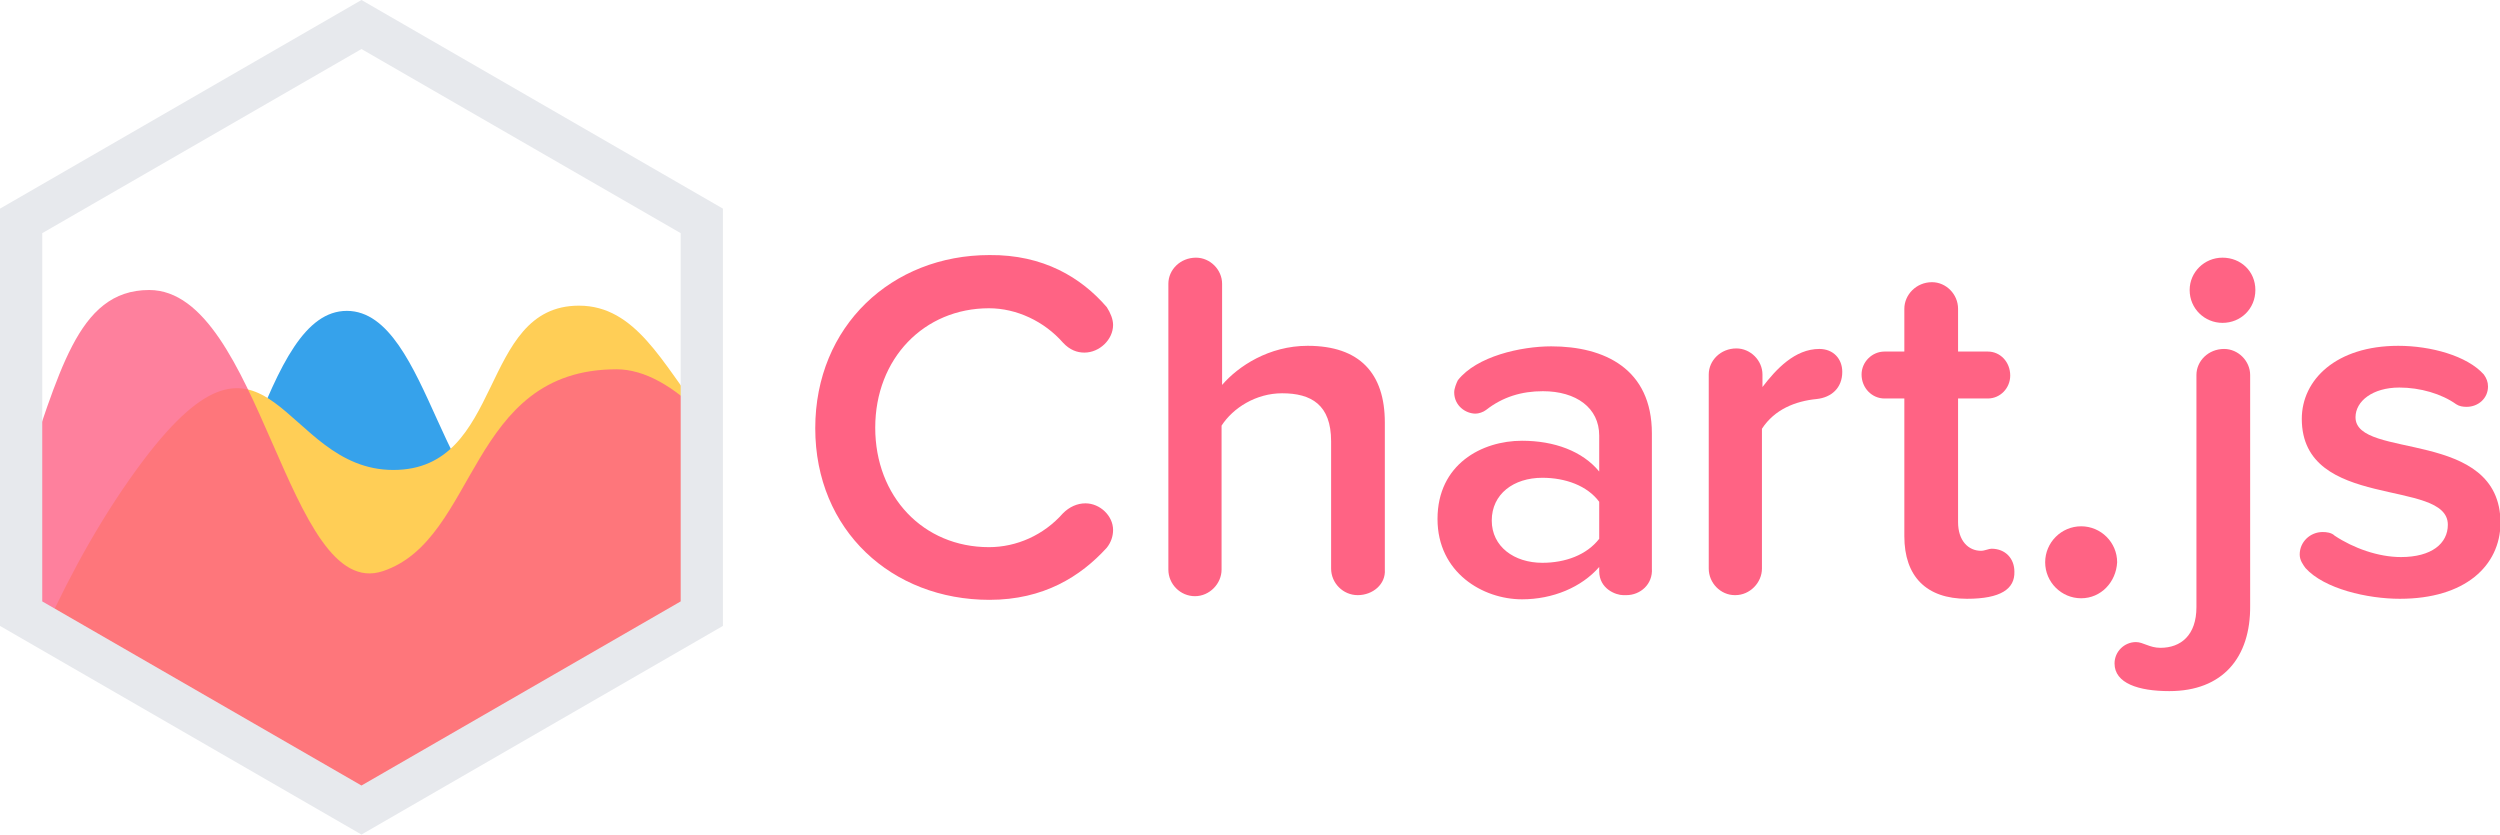 <?xml version="1.0" encoding="utf-8"?>
<!-- Generator: Adobe Illustrator 21.0.0, SVG Export Plug-In . SVG Version: 6.00 Build 0)  -->
<svg version="1.1" id="Layer_1" xmlns="http://www.w3.org/2000/svg" xmlns:xlink="http://www.w3.org/1999/xlink" x="0px" y="0px"
	 viewBox="0 0 479.3 160" style="enable-background:new 0 0 479.3 160;" xml:space="preserve">
<style type="text/css">
	.st0{fill:#FF6384;}
	.st1{fill:#36A2EB;}
	.st2{fill:#FFCE56;}
	.st3{opacity:0.8;fill:#FE6184;enable-background:new    ;}
	.st4{fill:#E7E9ED;}
</style>
<g>
	<g>
		<path class="st0" d="M212.2,58.9c0.7,1.1,1.2,2.3,1.2,3.4c0,2.8-2.6,5.3-5.5,5.3c-1.4,0-2.8-0.5-4.1-1.9
			c-3.6-4.1-8.9-6.6-14.2-6.6c-12.4,0-21.8,9.6-21.8,22.9c0,13.2,9.2,22.9,21.8,22.9c5.3,0,10.5-2.3,14.2-6.5
			c1.2-1.2,2.7-1.9,4.3-1.9c2.8,0,5.3,2.4,5.3,5.1c0,1.2-0.4,2.4-1.2,3.4c-5,5.5-12.1,10-22.5,10c-18.7,0-33.4-13.3-33.4-32.9
			s14.7-33.2,33.4-33.2C200,48.8,207.3,53.2,212.2,58.9z"/>
		<path class="st0" d="M260.3,114.1c-2.8,0-5.1-2.3-5.1-5.1V84.6c0-7-3.8-9.2-9.4-9.2c-5,0-9.4,2.8-11.6,6.2v27.6
			c0,2.7-2.3,5.1-5.1,5.1c-2.8,0-5.1-2.3-5.1-5.1V54.4c0-2.7,2.3-5,5.3-5c2.7,0,5,2.3,5,5v19.4c3.1-3.6,9-7.5,16.4-7.5
			c10,0,14.8,5.3,14.8,14.7v28.2C265.7,112,263.2,114.1,260.3,114.1z"/>
		<path class="st0" d="M311.8,114.1h-0.6c-1.4,0-4.6-1.2-4.6-4.6v-0.8c-3.4,3.9-8.9,6.2-14.8,6.2c-7.5,0-16.2-5.1-16.2-15.4
			c0-10.5,8.5-15,16.2-15c6.2,0,11.6,2,14.8,5.9v-6.9c0-5.3-4.4-8.5-10.8-8.5c-4.1,0-7.7,1.1-10.9,3.6c-0.5,0.4-1.4,0.7-2,0.7
			c-1.9,0-4.1-1.5-4.1-4.1c0-0.7,0.4-1.7,0.7-2.3c3.6-4.6,12.1-6.5,17.9-6.5c10.2,0,19.3,4.3,19.3,16.7V109
			C316.9,112,314.5,114.1,311.8,114.1z M306.6,96.2c-2.3-3.1-6.5-4.6-10.9-4.6c-5.5,0-9.7,3.1-9.7,8.2c0,5,4.3,8.1,9.7,8.1
			c4.4,0,8.5-1.5,10.9-4.6V96.2z"/>
		<path class="st0" d="M348.3,76.5c-4.1,0.4-8.1,2-10.5,5.7V109c0,2.7-2.3,5.1-5.1,5.1h-0.1c-2.7,0-5-2.3-5-5.1V71.8
			c0-2.7,2.3-5,5.3-5c2.7,0,5,2.3,5,5v2.4c2.6-3.4,6.2-7.3,10.9-7.3c2.7,0,4.4,1.9,4.4,4.4C353.2,74.4,351.1,76.2,348.3,76.5z"/>
		<path class="st0" d="M377.1,114.8c-7.8,0-12-4.3-12-12V76.4h-3.8c-2.4,0-4.4-2-4.4-4.6c0-2.4,2-4.4,4.4-4.4h3.8v-8.2
			c0-2.7,2.3-5.1,5.3-5.1c2.7,0,5,2.3,5,5.1v8.2h5.7c2.4,0,4.3,2,4.3,4.6c0,2.4-1.9,4.4-4.3,4.4h-5.7v23.7c0,3.6,2,5.5,4.4,5.5
			c0.7,0,1.5-0.4,2-0.4c2.7,0,4.4,1.9,4.4,4.4C386.3,112.9,383.6,114.8,377.1,114.8z"/>
		<path class="st0" d="M399,114.7c-3.8,0-6.9-3.1-6.9-6.9c0-3.8,3.1-6.9,6.9-6.9c3.8,0,6.9,3.1,6.9,6.9
			C405.7,111.6,402.8,114.7,399,114.7z"/>
		<path class="st0" d="M415.9,132.5c-5.9,0-10.5-1.5-10.5-5.3c0-2.3,1.9-4.1,4.1-4.1c1.4,0,2.6,1.1,4.7,1.1c3.9,0,6.9-2.4,6.9-7.8
			V71.9c0-2.7,2.3-5,5.3-5c2.7,0,5,2.3,5,5v44.2C431.5,126.1,426.1,132.5,415.9,132.5z M432.4,55.6c0,3.6-2.8,6.3-6.3,6.3
			c-3.4,0-6.3-2.7-6.3-6.3c0-3.4,2.8-6.2,6.3-6.2C429.6,49.4,432.4,52,432.4,55.6z"/>
		<path class="st0" d="M460.1,114.8c-6.2,0-14.5-1.9-18.1-5.9c-0.5-0.7-1.1-1.5-1.1-2.6c0-2.4,2-4.3,4.4-4.3c0.7,0,1.7,0.1,2.3,0.7
			c3.6,2.4,8.4,4.1,12.7,4.1c5.9,0,9-2.6,9-6.2c0-9-28-2.6-28-20.3c0-7.5,6.6-14,18.5-14c6.2,0,13.2,1.9,16.4,5.5
			c0.5,0.7,0.8,1.4,0.8,2.3c0,2.3-1.9,3.9-4.1,3.9c-0.7,0-1.4-0.1-2-0.5c-2.8-2-6.9-3.2-10.9-3.2c-5.1,0-8.4,2.6-8.4,5.7
			c0,8.2,27.8,2,27.8,20.3C479.3,108.5,472.6,114.8,460.1,114.8z"/>
	</g>
</g>
<path class="st1" d="M134.5,80.6c-22.3,0.4-17.7,14.6-33.4,18.1c-16,3.6-18.5-39.1-34.6-39.1c-16,0-19.6,41.5-39.6,70l-0.6,0.8
	l43,24.8l65.2-37.6V80.6L134.5,80.6z"/>
<path class="st2" d="M134.5,79.3c-7.5-9.6-12.6-20.7-23.5-20.7c-19.3,0-14.2,31.5-35.6,31.5s-23.6-33.9-47.8-2
	c-7.7,10.2-13.9,21.5-18.8,32.2l60.5,34.9l65.2-37.6V79.3L134.5,79.3z"/>
<path class="st3" d="M4.1,92.3C11.4,72,14.6,55.6,28.6,55.6c21.4,0,26.5,60,44.8,53.9s16.3-38.7,44.8-38.7c5.4,0,11,3.3,16.4,8.7
	v38.1l-65.2,37.6L4.2,117.6L4.1,92.3L4.1,92.3z"/>
<path class="st4" d="M69.3,160L0,120V40L69.3,0l69.3,40v80L69.3,160z M8.1,115.3l61.2,35.3l61.2-35.3V44.7L69.3,9.4L8.1,44.7V115.3z
	"/>
</svg>
